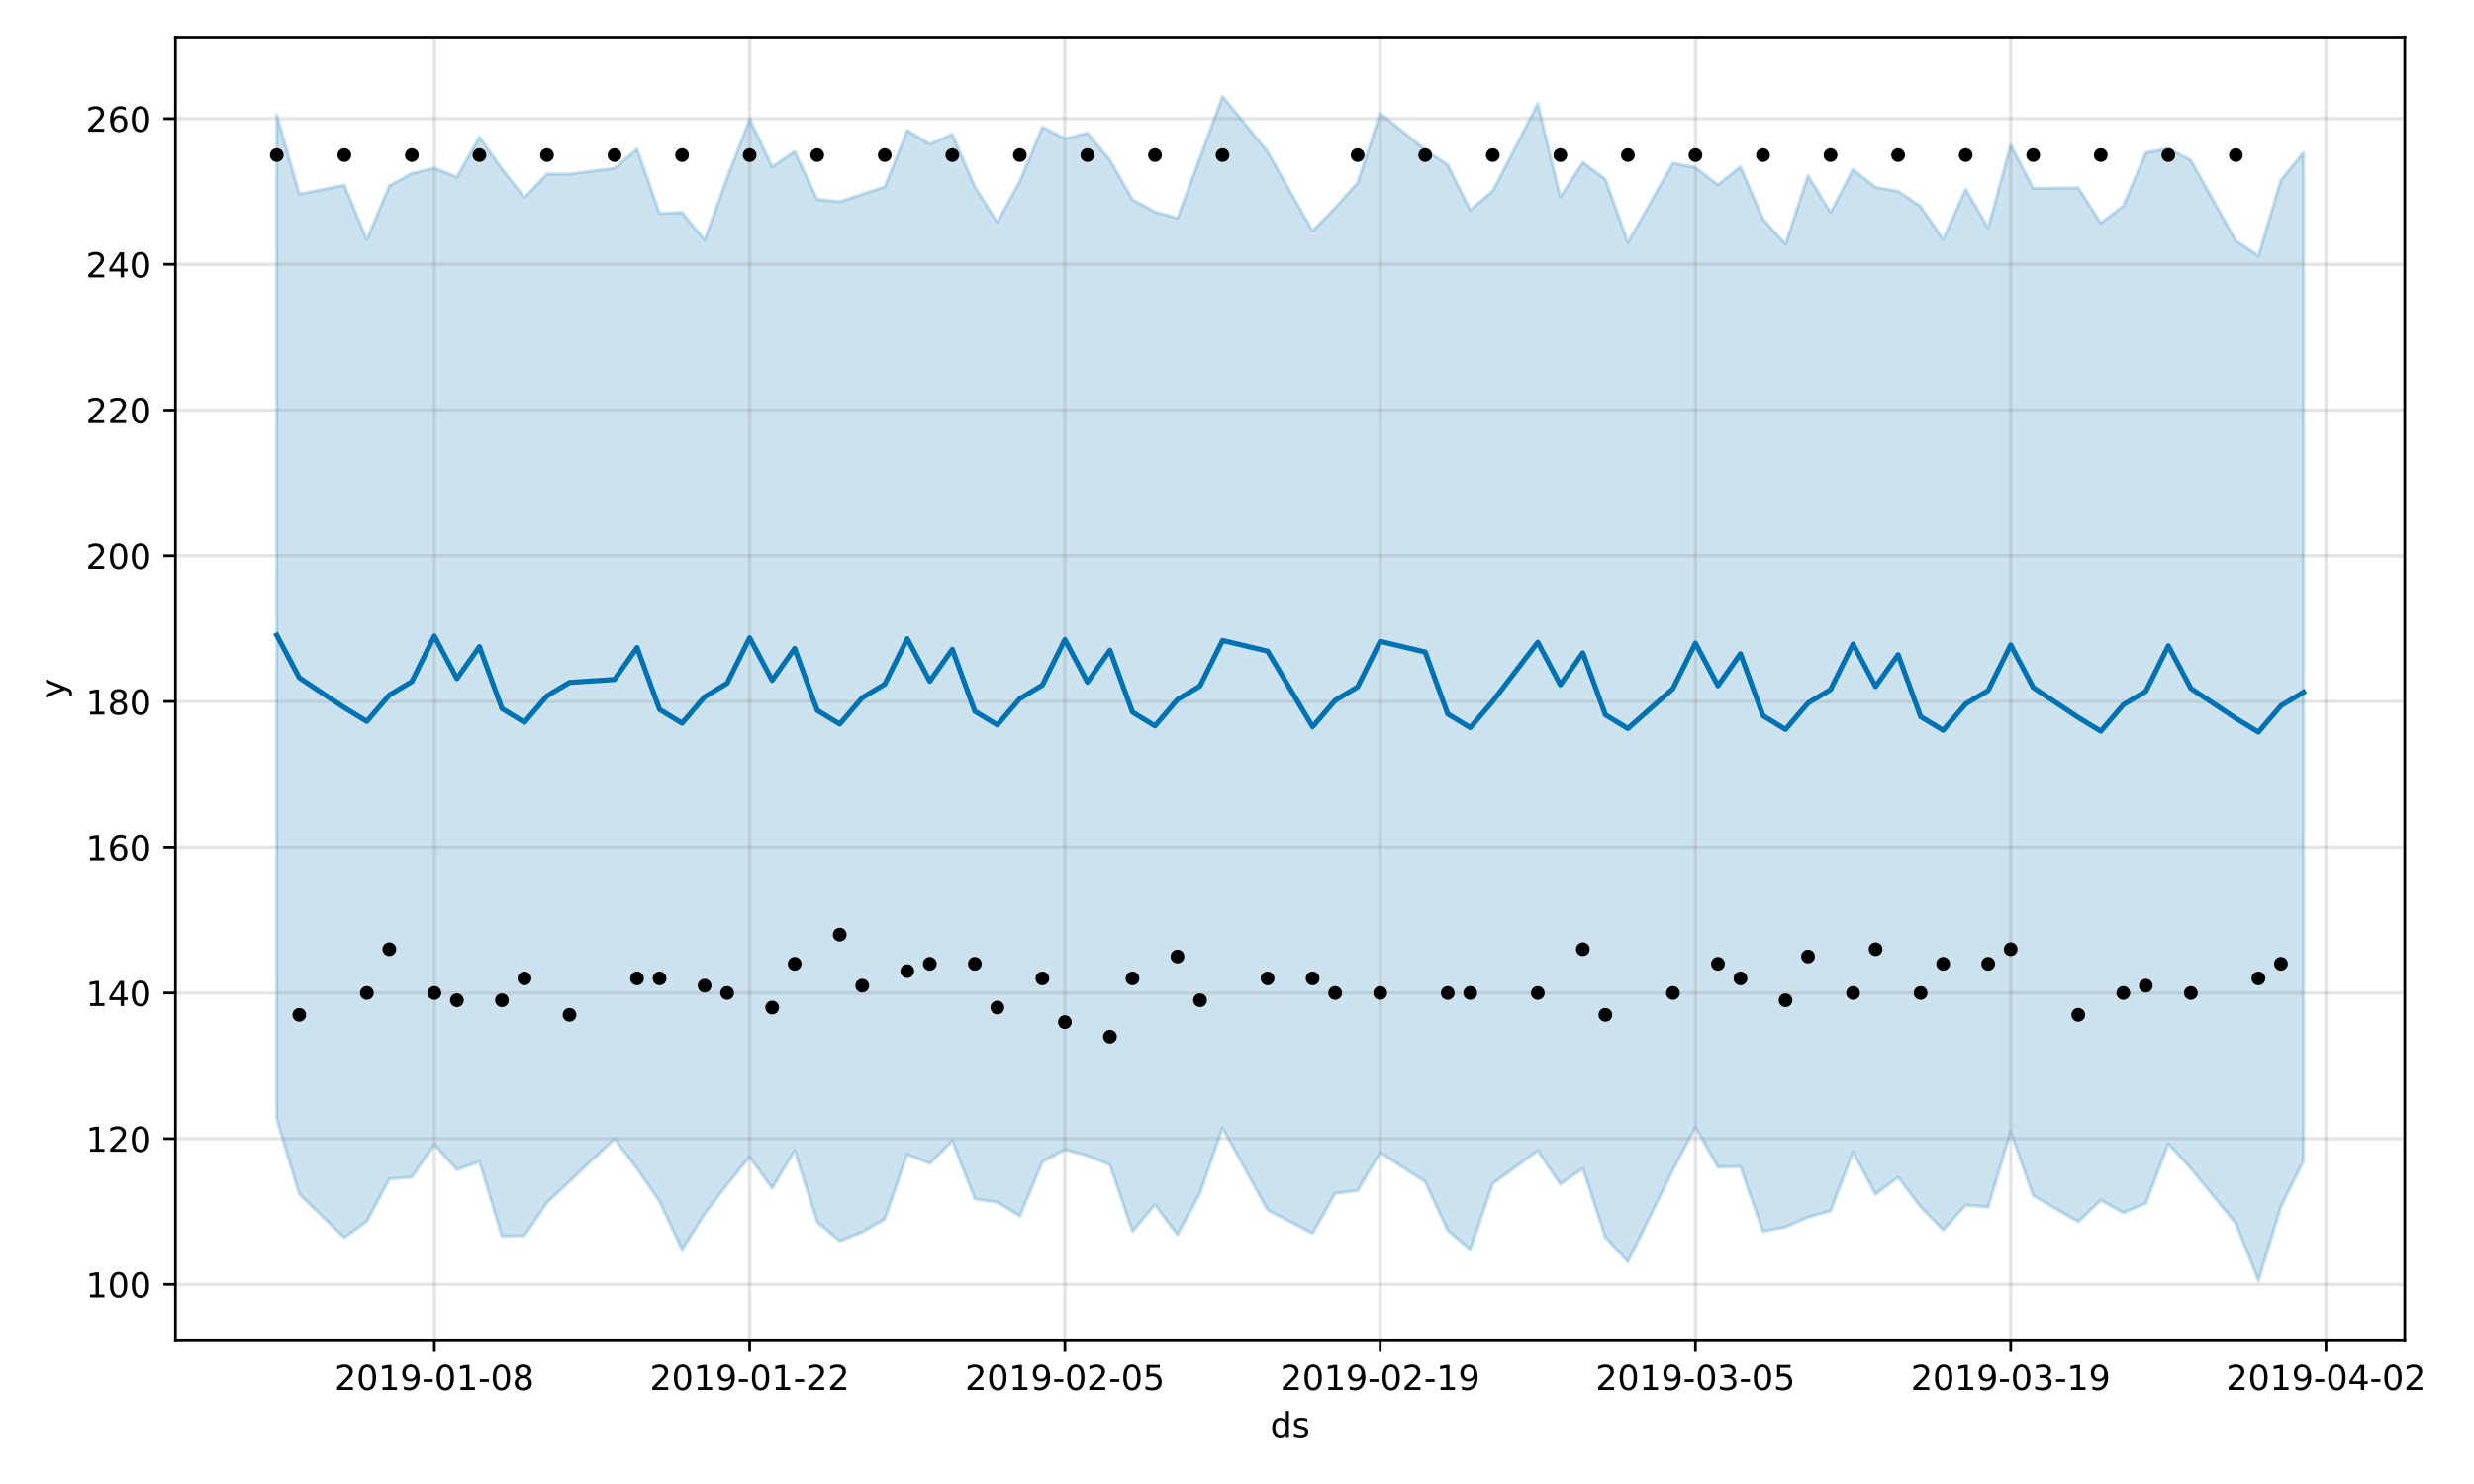 <?xml version="1.0" encoding="utf-8" standalone="no"?>
<!DOCTYPE svg PUBLIC "-//W3C//DTD SVG 1.1//EN"
  "http://www.w3.org/Graphics/SVG/1.1/DTD/svg11.dtd">
<!-- Created with matplotlib (https://matplotlib.org/) -->
<svg height="432pt" version="1.1" viewBox="0 0 720 432" width="720pt" xmlns="http://www.w3.org/2000/svg" xmlns:xlink="http://www.w3.org/1999/xlink">
 <defs>
  <style type="text/css">
*{stroke-linecap:butt;stroke-linejoin:round;}
  </style>
 </defs>
 <g id="figure_1">
  <g id="patch_1">
   <path d="M 0 432 
L 720 432 
L 720 0 
L 0 0 
z
" style="fill:#ffffff;"/>
  </g>
  <g id="axes_1">
   <g id="patch_2">
    <path d="M 51.05 390.04 
L 699.857 390.04 
L 699.857 10.8 
L 51.05 10.8 
z
" style="fill:#ffffff;"/>
   </g>
   <g id="PolyCollection_1">
    <defs>
     <path d="M 80.541 -398.557 
L 80.541 -106.181 
L 87.095 -84.366 
L 100.202 -71.715 
L 106.756 -76.442 
L 113.309 -88.794 
L 119.863 -89.326 
L 126.417 -98.789 
L 132.97 -91.469 
L 139.524 -93.857 
L 146.077 -72.129 
L 152.631 -72.265 
L 159.185 -81.898 
L 165.738 -88.067 
L 178.845 -100.432 
L 185.399 -91.754 
L 191.953 -82.245 
L 198.506 -68.182 
L 205.06 -78.599 
L 211.613 -87.167 
L 218.167 -95.17 
L 224.721 -86.095 
L 231.274 -97.052 
L 237.828 -76.297 
L 244.381 -70.73 
L 250.935 -73.304 
L 257.489 -77.109 
L 264.042 -95.961 
L 270.596 -93.257 
L 277.15 -99.816 
L 283.703 -82.979 
L 290.257 -82.012 
L 296.81 -78.022 
L 303.364 -93.751 
L 309.918 -97.344 
L 316.471 -95.531 
L 323.025 -92.891 
L 329.578 -73.495 
L 336.132 -81.279 
L 342.686 -72.545 
L 349.239 -84.654 
L 355.793 -103.625 
L 368.9 -79.747 
L 382.007 -72.95 
L 388.561 -84.59 
L 395.114 -85.422 
L 401.668 -96.429 
L 414.775 -87.95 
L 421.329 -73.779 
L 427.883 -68.222 
L 434.436 -87.433 
L 447.543 -97.014 
L 454.097 -87.255 
L 460.651 -91.874 
L 467.204 -71.838 
L 473.758 -64.665 
L 486.865 -91.4 
L 493.419 -103.784 
L 499.972 -92.252 
L 506.526 -92.324 
L 513.079 -73.477 
L 519.633 -74.777 
L 526.187 -77.67 
L 532.74 -79.492 
L 539.294 -96.586 
L 545.847 -84.301 
L 552.401 -89.297 
L 558.955 -80.686 
L 565.508 -73.912 
L 572.062 -81.176 
L 578.616 -80.607 
L 585.169 -102.475 
L 591.723 -83.948 
L 604.83 -76.326 
L 611.384 -82.609 
L 617.937 -78.974 
L 624.491 -81.695 
L 631.044 -99.026 
L 637.598 -91.825 
L 650.705 -75.821 
L 657.259 -59.198 
L 663.812 -80.759 
L 670.366 -93.943 
L 670.366 -387.557 
L 670.366 -387.557 
L 663.812 -379.608 
L 657.259 -357.543 
L 650.705 -361.953 
L 637.598 -385.34 
L 631.044 -388.811 
L 624.491 -387.558 
L 617.937 -372.016 
L 611.384 -367.099 
L 604.83 -377.332 
L 591.723 -377.189 
L 585.169 -389.845 
L 578.616 -365.677 
L 572.062 -376.898 
L 565.508 -362.341 
L 558.955 -371.899 
L 552.401 -376.353 
L 545.847 -377.464 
L 539.294 -382.662 
L 532.74 -370.123 
L 526.187 -380.88 
L 519.633 -360.935 
L 513.079 -368.277 
L 506.526 -383.458 
L 499.972 -378.21 
L 493.419 -383.199 
L 486.865 -384.528 
L 473.758 -361.45 
L 467.204 -379.818 
L 460.651 -384.716 
L 454.097 -374.683 
L 447.543 -401.822 
L 434.436 -376.428 
L 427.883 -370.872 
L 421.329 -384.014 
L 414.775 -388.439 
L 401.668 -399.027 
L 395.114 -378.801 
L 388.561 -371.547 
L 382.007 -364.759 
L 368.9 -387.894 
L 355.793 -403.962 
L 349.239 -386.184 
L 342.686 -368.515 
L 336.132 -370.356 
L 329.578 -373.891 
L 323.025 -385.418 
L 316.471 -393.319 
L 309.918 -391.65 
L 303.364 -395.039 
L 296.81 -379.296 
L 290.257 -367.328 
L 283.703 -377.67 
L 277.15 -392.899 
L 270.596 -390.081 
L 264.042 -394.054 
L 257.489 -377.615 
L 250.935 -375.456 
L 244.381 -373.303 
L 237.828 -373.965 
L 231.274 -387.944 
L 224.721 -383.466 
L 218.167 -397.355 
L 211.613 -380.303 
L 205.06 -362.134 
L 198.506 -370.176 
L 191.953 -369.836 
L 185.399 -388.672 
L 178.845 -383.042 
L 165.738 -381.347 
L 159.185 -381.371 
L 152.631 -374.513 
L 146.077 -382.891 
L 139.524 -392.169 
L 132.97 -380.467 
L 126.417 -383.084 
L 119.863 -381.529 
L 113.309 -377.919 
L 106.756 -362.242 
L 100.202 -378.084 
L 87.095 -375.534 
L 80.541 -398.557 
z
" id="mb56e522b8a" style="stroke:#0072b2;stroke-opacity:0.2;"/>
    </defs>
    <g clip-path="url(#p85874ec4dd)">
     <use style="fill:#0072b2;fill-opacity:0.2;stroke:#0072b2;stroke-opacity:0.2;" x="0" xlink:href="#mb56e522b8a" y="432"/>
    </g>
   </g>
   <g id="matplotlib.axis_1">
    <g id="xtick_1">
     <g id="line2d_1">
      <path clip-path="url(#p85874ec4dd)" d="M 126.417 390.04 
L 126.417 10.8 
" style="fill:none;stroke:#808080;stroke-linecap:square;stroke-opacity:0.2;"/>
     </g>
     <g id="line2d_2">
      <defs>
       <path d="M 0 0 
L 0 3.5 
" id="mf2cb5cb041" style="stroke:#000000;stroke-width:0.8;"/>
      </defs>
      <g>
       <use style="stroke:#000000;stroke-width:0.8;" x="126.417" xlink:href="#mf2cb5cb041" y="390.04"/>
      </g>
     </g>
     <g id="text_1">
      <!-- 2019-01-08 -->
      <defs>
       <path d="M 19.188 8.297 
L 53.609 8.297 
L 53.609 0 
L 7.328 0 
L 7.328 8.297 
Q 12.938 14.109 22.625 23.891 
Q 32.328 33.688 34.812 36.531 
Q 39.547 41.844 41.422 45.531 
Q 43.312 49.219 43.312 52.781 
Q 43.312 58.594 39.234 62.25 
Q 35.156 65.922 28.609 65.922 
Q 23.969 65.922 18.812 64.312 
Q 13.672 62.703 7.812 59.422 
L 7.812 69.391 
Q 13.766 71.781 18.938 73 
Q 24.125 74.219 28.422 74.219 
Q 39.75 74.219 46.484 68.547 
Q 53.219 62.891 53.219 53.422 
Q 53.219 48.922 51.531 44.891 
Q 49.859 40.875 45.406 35.406 
Q 44.188 33.984 37.641 27.219 
Q 31.109 20.453 19.188 8.297 
z
" id="DejaVuSans-50"/>
       <path d="M 31.781 66.406 
Q 24.172 66.406 20.328 58.906 
Q 16.5 51.422 16.5 36.375 
Q 16.5 21.391 20.328 13.891 
Q 24.172 6.391 31.781 6.391 
Q 39.453 6.391 43.281 13.891 
Q 47.125 21.391 47.125 36.375 
Q 47.125 51.422 43.281 58.906 
Q 39.453 66.406 31.781 66.406 
z
M 31.781 74.219 
Q 44.047 74.219 50.516 64.516 
Q 56.984 54.828 56.984 36.375 
Q 56.984 17.969 50.516 8.266 
Q 44.047 -1.422 31.781 -1.422 
Q 19.531 -1.422 13.062 8.266 
Q 6.594 17.969 6.594 36.375 
Q 6.594 54.828 13.062 64.516 
Q 19.531 74.219 31.781 74.219 
z
" id="DejaVuSans-48"/>
       <path d="M 12.406 8.297 
L 28.516 8.297 
L 28.516 63.922 
L 10.984 60.406 
L 10.984 69.391 
L 28.422 72.906 
L 38.281 72.906 
L 38.281 8.297 
L 54.391 8.297 
L 54.391 0 
L 12.406 0 
z
" id="DejaVuSans-49"/>
       <path d="M 10.984 1.516 
L 10.984 10.5 
Q 14.703 8.734 18.5 7.812 
Q 22.312 6.891 25.984 6.891 
Q 35.75 6.891 40.891 13.453 
Q 46.047 20.016 46.781 33.406 
Q 43.953 29.203 39.594 26.953 
Q 35.25 24.703 29.984 24.703 
Q 19.047 24.703 12.672 31.312 
Q 6.297 37.938 6.297 49.422 
Q 6.297 60.641 12.938 67.422 
Q 19.578 74.219 30.609 74.219 
Q 43.266 74.219 49.922 64.516 
Q 56.594 54.828 56.594 36.375 
Q 56.594 19.141 48.406 8.859 
Q 40.234 -1.422 26.422 -1.422 
Q 22.703 -1.422 18.891 -0.688 
Q 15.094 0.047 10.984 1.516 
z
M 30.609 32.422 
Q 37.25 32.422 41.125 36.953 
Q 45.016 41.5 45.016 49.422 
Q 45.016 57.281 41.125 61.844 
Q 37.25 66.406 30.609 66.406 
Q 23.969 66.406 20.094 61.844 
Q 16.219 57.281 16.219 49.422 
Q 16.219 41.5 20.094 36.953 
Q 23.969 32.422 30.609 32.422 
z
" id="DejaVuSans-57"/>
       <path d="M 4.891 31.391 
L 31.203 31.391 
L 31.203 23.391 
L 4.891 23.391 
z
" id="DejaVuSans-45"/>
       <path d="M 31.781 34.625 
Q 24.75 34.625 20.719 30.859 
Q 16.703 27.094 16.703 20.516 
Q 16.703 13.922 20.719 10.156 
Q 24.75 6.391 31.781 6.391 
Q 38.812 6.391 42.859 10.172 
Q 46.922 13.969 46.922 20.516 
Q 46.922 27.094 42.891 30.859 
Q 38.875 34.625 31.781 34.625 
z
M 21.922 38.812 
Q 15.578 40.375 12.031 44.719 
Q 8.5 49.078 8.5 55.328 
Q 8.5 64.062 14.719 69.141 
Q 20.953 74.219 31.781 74.219 
Q 42.672 74.219 48.875 69.141 
Q 55.078 64.062 55.078 55.328 
Q 55.078 49.078 51.531 44.719 
Q 48 40.375 41.703 38.812 
Q 48.828 37.156 52.797 32.312 
Q 56.781 27.484 56.781 20.516 
Q 56.781 9.906 50.312 4.234 
Q 43.844 -1.422 31.781 -1.422 
Q 19.734 -1.422 13.25 4.234 
Q 6.781 9.906 6.781 20.516 
Q 6.781 27.484 10.781 32.312 
Q 14.797 37.156 21.922 38.812 
z
M 18.312 54.391 
Q 18.312 48.734 21.844 45.562 
Q 25.391 42.391 31.781 42.391 
Q 38.141 42.391 41.719 45.562 
Q 45.312 48.734 45.312 54.391 
Q 45.312 60.062 41.719 63.234 
Q 38.141 66.406 31.781 66.406 
Q 25.391 66.406 21.844 63.234 
Q 18.312 60.062 18.312 54.391 
z
" id="DejaVuSans-56"/>
      </defs>
      <g transform="translate(97.359 404.638)scale(0.1 -0.1)">
       <use xlink:href="#DejaVuSans-50"/>
       <use x="63.623" xlink:href="#DejaVuSans-48"/>
       <use x="127.246" xlink:href="#DejaVuSans-49"/>
       <use x="190.869" xlink:href="#DejaVuSans-57"/>
       <use x="254.492" xlink:href="#DejaVuSans-45"/>
       <use x="290.576" xlink:href="#DejaVuSans-48"/>
       <use x="354.199" xlink:href="#DejaVuSans-49"/>
       <use x="417.822" xlink:href="#DejaVuSans-45"/>
       <use x="453.906" xlink:href="#DejaVuSans-48"/>
       <use x="517.529" xlink:href="#DejaVuSans-56"/>
      </g>
     </g>
    </g>
    <g id="xtick_2">
     <g id="line2d_3">
      <path clip-path="url(#p85874ec4dd)" d="M 218.167 390.04 
L 218.167 10.8 
" style="fill:none;stroke:#808080;stroke-linecap:square;stroke-opacity:0.2;"/>
     </g>
     <g id="line2d_4">
      <g>
       <use style="stroke:#000000;stroke-width:0.8;" x="218.167" xlink:href="#mf2cb5cb041" y="390.04"/>
      </g>
     </g>
     <g id="text_2">
      <!-- 2019-01-22 -->
      <g transform="translate(189.109 404.638)scale(0.1 -0.1)">
       <use xlink:href="#DejaVuSans-50"/>
       <use x="63.623" xlink:href="#DejaVuSans-48"/>
       <use x="127.246" xlink:href="#DejaVuSans-49"/>
       <use x="190.869" xlink:href="#DejaVuSans-57"/>
       <use x="254.492" xlink:href="#DejaVuSans-45"/>
       <use x="290.576" xlink:href="#DejaVuSans-48"/>
       <use x="354.199" xlink:href="#DejaVuSans-49"/>
       <use x="417.822" xlink:href="#DejaVuSans-45"/>
       <use x="453.906" xlink:href="#DejaVuSans-50"/>
       <use x="517.529" xlink:href="#DejaVuSans-50"/>
      </g>
     </g>
    </g>
    <g id="xtick_3">
     <g id="line2d_5">
      <path clip-path="url(#p85874ec4dd)" d="M 309.918 390.04 
L 309.918 10.8 
" style="fill:none;stroke:#808080;stroke-linecap:square;stroke-opacity:0.2;"/>
     </g>
     <g id="line2d_6">
      <g>
       <use style="stroke:#000000;stroke-width:0.8;" x="309.918" xlink:href="#mf2cb5cb041" y="390.04"/>
      </g>
     </g>
     <g id="text_3">
      <!-- 2019-02-05 -->
      <defs>
       <path d="M 10.797 72.906 
L 49.516 72.906 
L 49.516 64.594 
L 19.828 64.594 
L 19.828 46.734 
Q 21.969 47.469 24.109 47.828 
Q 26.266 48.188 28.422 48.188 
Q 40.625 48.188 47.75 41.5 
Q 54.891 34.812 54.891 23.391 
Q 54.891 11.625 47.562 5.094 
Q 40.234 -1.422 26.906 -1.422 
Q 22.312 -1.422 17.547 -0.641 
Q 12.797 0.141 7.719 1.703 
L 7.719 11.625 
Q 12.109 9.234 16.797 8.062 
Q 21.484 6.891 26.703 6.891 
Q 35.156 6.891 40.078 11.328 
Q 45.016 15.766 45.016 23.391 
Q 45.016 31 40.078 35.438 
Q 35.156 39.891 26.703 39.891 
Q 22.75 39.891 18.812 39.016 
Q 14.891 38.141 10.797 36.281 
z
" id="DejaVuSans-53"/>
      </defs>
      <g transform="translate(280.86 404.638)scale(0.1 -0.1)">
       <use xlink:href="#DejaVuSans-50"/>
       <use x="63.623" xlink:href="#DejaVuSans-48"/>
       <use x="127.246" xlink:href="#DejaVuSans-49"/>
       <use x="190.869" xlink:href="#DejaVuSans-57"/>
       <use x="254.492" xlink:href="#DejaVuSans-45"/>
       <use x="290.576" xlink:href="#DejaVuSans-48"/>
       <use x="354.199" xlink:href="#DejaVuSans-50"/>
       <use x="417.822" xlink:href="#DejaVuSans-45"/>
       <use x="453.906" xlink:href="#DejaVuSans-48"/>
       <use x="517.529" xlink:href="#DejaVuSans-53"/>
      </g>
     </g>
    </g>
    <g id="xtick_4">
     <g id="line2d_7">
      <path clip-path="url(#p85874ec4dd)" d="M 401.668 390.04 
L 401.668 10.8 
" style="fill:none;stroke:#808080;stroke-linecap:square;stroke-opacity:0.2;"/>
     </g>
     <g id="line2d_8">
      <g>
       <use style="stroke:#000000;stroke-width:0.8;" x="401.668" xlink:href="#mf2cb5cb041" y="390.04"/>
      </g>
     </g>
     <g id="text_4">
      <!-- 2019-02-19 -->
      <g transform="translate(372.61 404.638)scale(0.1 -0.1)">
       <use xlink:href="#DejaVuSans-50"/>
       <use x="63.623" xlink:href="#DejaVuSans-48"/>
       <use x="127.246" xlink:href="#DejaVuSans-49"/>
       <use x="190.869" xlink:href="#DejaVuSans-57"/>
       <use x="254.492" xlink:href="#DejaVuSans-45"/>
       <use x="290.576" xlink:href="#DejaVuSans-48"/>
       <use x="354.199" xlink:href="#DejaVuSans-50"/>
       <use x="417.822" xlink:href="#DejaVuSans-45"/>
       <use x="453.906" xlink:href="#DejaVuSans-49"/>
       <use x="517.529" xlink:href="#DejaVuSans-57"/>
      </g>
     </g>
    </g>
    <g id="xtick_5">
     <g id="line2d_9">
      <path clip-path="url(#p85874ec4dd)" d="M 493.419 390.04 
L 493.419 10.8 
" style="fill:none;stroke:#808080;stroke-linecap:square;stroke-opacity:0.2;"/>
     </g>
     <g id="line2d_10">
      <g>
       <use style="stroke:#000000;stroke-width:0.8;" x="493.419" xlink:href="#mf2cb5cb041" y="390.04"/>
      </g>
     </g>
     <g id="text_5">
      <!-- 2019-03-05 -->
      <defs>
       <path d="M 40.578 39.312 
Q 47.656 37.797 51.625 33 
Q 55.609 28.219 55.609 21.188 
Q 55.609 10.406 48.188 4.484 
Q 40.766 -1.422 27.094 -1.422 
Q 22.516 -1.422 17.656 -0.516 
Q 12.797 0.391 7.625 2.203 
L 7.625 11.719 
Q 11.719 9.328 16.594 8.109 
Q 21.484 6.891 26.812 6.891 
Q 36.078 6.891 40.938 10.547 
Q 45.797 14.203 45.797 21.188 
Q 45.797 27.641 41.281 31.266 
Q 36.766 34.906 28.719 34.906 
L 20.219 34.906 
L 20.219 43.016 
L 29.109 43.016 
Q 36.375 43.016 40.234 45.922 
Q 44.094 48.828 44.094 54.297 
Q 44.094 59.906 40.109 62.906 
Q 36.141 65.922 28.719 65.922 
Q 24.656 65.922 20.016 65.031 
Q 15.375 64.156 9.812 62.312 
L 9.812 71.094 
Q 15.438 72.656 20.344 73.438 
Q 25.25 74.219 29.594 74.219 
Q 40.828 74.219 47.359 69.109 
Q 53.906 64.016 53.906 55.328 
Q 53.906 49.266 50.438 45.094 
Q 46.969 40.922 40.578 39.312 
z
" id="DejaVuSans-51"/>
      </defs>
      <g transform="translate(464.361 404.638)scale(0.1 -0.1)">
       <use xlink:href="#DejaVuSans-50"/>
       <use x="63.623" xlink:href="#DejaVuSans-48"/>
       <use x="127.246" xlink:href="#DejaVuSans-49"/>
       <use x="190.869" xlink:href="#DejaVuSans-57"/>
       <use x="254.492" xlink:href="#DejaVuSans-45"/>
       <use x="290.576" xlink:href="#DejaVuSans-48"/>
       <use x="354.199" xlink:href="#DejaVuSans-51"/>
       <use x="417.822" xlink:href="#DejaVuSans-45"/>
       <use x="453.906" xlink:href="#DejaVuSans-48"/>
       <use x="517.529" xlink:href="#DejaVuSans-53"/>
      </g>
     </g>
    </g>
    <g id="xtick_6">
     <g id="line2d_11">
      <path clip-path="url(#p85874ec4dd)" d="M 585.169 390.04 
L 585.169 10.8 
" style="fill:none;stroke:#808080;stroke-linecap:square;stroke-opacity:0.2;"/>
     </g>
     <g id="line2d_12">
      <g>
       <use style="stroke:#000000;stroke-width:0.8;" x="585.169" xlink:href="#mf2cb5cb041" y="390.04"/>
      </g>
     </g>
     <g id="text_6">
      <!-- 2019-03-19 -->
      <g transform="translate(556.111 404.638)scale(0.1 -0.1)">
       <use xlink:href="#DejaVuSans-50"/>
       <use x="63.623" xlink:href="#DejaVuSans-48"/>
       <use x="127.246" xlink:href="#DejaVuSans-49"/>
       <use x="190.869" xlink:href="#DejaVuSans-57"/>
       <use x="254.492" xlink:href="#DejaVuSans-45"/>
       <use x="290.576" xlink:href="#DejaVuSans-48"/>
       <use x="354.199" xlink:href="#DejaVuSans-51"/>
       <use x="417.822" xlink:href="#DejaVuSans-45"/>
       <use x="453.906" xlink:href="#DejaVuSans-49"/>
       <use x="517.529" xlink:href="#DejaVuSans-57"/>
      </g>
     </g>
    </g>
    <g id="xtick_7">
     <g id="line2d_13">
      <path clip-path="url(#p85874ec4dd)" d="M 676.92 390.04 
L 676.92 10.8 
" style="fill:none;stroke:#808080;stroke-linecap:square;stroke-opacity:0.2;"/>
     </g>
     <g id="line2d_14">
      <g>
       <use style="stroke:#000000;stroke-width:0.8;" x="676.92" xlink:href="#mf2cb5cb041" y="390.04"/>
      </g>
     </g>
     <g id="text_7">
      <!-- 2019-04-02 -->
      <defs>
       <path d="M 37.797 64.312 
L 12.891 25.391 
L 37.797 25.391 
z
M 35.203 72.906 
L 47.609 72.906 
L 47.609 25.391 
L 58.016 25.391 
L 58.016 17.188 
L 47.609 17.188 
L 47.609 0 
L 37.797 0 
L 37.797 17.188 
L 4.891 17.188 
L 4.891 26.703 
z
" id="DejaVuSans-52"/>
      </defs>
      <g transform="translate(647.862 404.638)scale(0.1 -0.1)">
       <use xlink:href="#DejaVuSans-50"/>
       <use x="63.623" xlink:href="#DejaVuSans-48"/>
       <use x="127.246" xlink:href="#DejaVuSans-49"/>
       <use x="190.869" xlink:href="#DejaVuSans-57"/>
       <use x="254.492" xlink:href="#DejaVuSans-45"/>
       <use x="290.576" xlink:href="#DejaVuSans-48"/>
       <use x="354.199" xlink:href="#DejaVuSans-52"/>
       <use x="417.822" xlink:href="#DejaVuSans-45"/>
       <use x="453.906" xlink:href="#DejaVuSans-48"/>
       <use x="517.529" xlink:href="#DejaVuSans-50"/>
      </g>
     </g>
    </g>
    <g id="text_8">
     <!-- ds -->
     <defs>
      <path d="M 45.406 46.391 
L 45.406 75.984 
L 54.391 75.984 
L 54.391 0 
L 45.406 0 
L 45.406 8.203 
Q 42.578 3.328 38.25 0.953 
Q 33.938 -1.422 27.875 -1.422 
Q 17.969 -1.422 11.734 6.484 
Q 5.516 14.406 5.516 27.297 
Q 5.516 40.188 11.734 48.094 
Q 17.969 56 27.875 56 
Q 33.938 56 38.25 53.625 
Q 42.578 51.266 45.406 46.391 
z
M 14.797 27.297 
Q 14.797 17.391 18.875 11.75 
Q 22.953 6.109 30.078 6.109 
Q 37.203 6.109 41.297 11.75 
Q 45.406 17.391 45.406 27.297 
Q 45.406 37.203 41.297 42.844 
Q 37.203 48.484 30.078 48.484 
Q 22.953 48.484 18.875 42.844 
Q 14.797 37.203 14.797 27.297 
z
" id="DejaVuSans-100"/>
      <path d="M 44.281 53.078 
L 44.281 44.578 
Q 40.484 46.531 36.375 47.5 
Q 32.281 48.484 27.875 48.484 
Q 21.188 48.484 17.844 46.438 
Q 14.5 44.391 14.5 40.281 
Q 14.5 37.156 16.891 35.375 
Q 19.281 33.594 26.516 31.984 
L 29.594 31.297 
Q 39.156 29.25 43.188 25.516 
Q 47.219 21.781 47.219 15.094 
Q 47.219 7.469 41.188 3.016 
Q 35.156 -1.422 24.609 -1.422 
Q 20.219 -1.422 15.453 -0.562 
Q 10.688 0.297 5.422 2 
L 5.422 11.281 
Q 10.406 8.688 15.234 7.391 
Q 20.062 6.109 24.812 6.109 
Q 31.156 6.109 34.562 8.281 
Q 37.984 10.453 37.984 14.406 
Q 37.984 18.062 35.516 20.016 
Q 33.062 21.969 24.703 23.781 
L 21.578 24.516 
Q 13.234 26.266 9.516 29.906 
Q 5.812 33.547 5.812 39.891 
Q 5.812 47.609 11.281 51.797 
Q 16.75 56 26.812 56 
Q 31.781 56 36.172 55.266 
Q 40.578 54.547 44.281 53.078 
z
" id="DejaVuSans-115"/>
     </defs>
     <g transform="translate(369.675 418.317)scale(0.1 -0.1)">
      <use xlink:href="#DejaVuSans-100"/>
      <use x="63.477" xlink:href="#DejaVuSans-115"/>
     </g>
    </g>
   </g>
   <g id="matplotlib.axis_2">
    <g id="ytick_1">
     <g id="line2d_15">
      <path clip-path="url(#p85874ec4dd)" d="M 51.05 373.898 
L 699.857 373.898 
" style="fill:none;stroke:#808080;stroke-linecap:square;stroke-opacity:0.2;"/>
     </g>
     <g id="line2d_16">
      <defs>
       <path d="M 0 0 
L -3.5 0 
" id="m31d89cf230" style="stroke:#000000;stroke-width:0.8;"/>
      </defs>
      <g>
       <use style="stroke:#000000;stroke-width:0.8;" x="51.05" xlink:href="#m31d89cf230" y="373.898"/>
      </g>
     </g>
     <g id="text_9">
      <!-- 100 -->
      <g transform="translate(24.962 377.697)scale(0.1 -0.1)">
       <use xlink:href="#DejaVuSans-49"/>
       <use x="63.623" xlink:href="#DejaVuSans-48"/>
       <use x="127.246" xlink:href="#DejaVuSans-48"/>
      </g>
     </g>
    </g>
    <g id="ytick_2">
     <g id="line2d_17">
      <path clip-path="url(#p85874ec4dd)" d="M 51.05 331.478 
L 699.857 331.478 
" style="fill:none;stroke:#808080;stroke-linecap:square;stroke-opacity:0.2;"/>
     </g>
     <g id="line2d_18">
      <g>
       <use style="stroke:#000000;stroke-width:0.8;" x="51.05" xlink:href="#m31d89cf230" y="331.478"/>
      </g>
     </g>
     <g id="text_10">
      <!-- 120 -->
      <g transform="translate(24.962 335.277)scale(0.1 -0.1)">
       <use xlink:href="#DejaVuSans-49"/>
       <use x="63.623" xlink:href="#DejaVuSans-50"/>
       <use x="127.246" xlink:href="#DejaVuSans-48"/>
      </g>
     </g>
    </g>
    <g id="ytick_3">
     <g id="line2d_19">
      <path clip-path="url(#p85874ec4dd)" d="M 51.05 289.058 
L 699.857 289.058 
" style="fill:none;stroke:#808080;stroke-linecap:square;stroke-opacity:0.2;"/>
     </g>
     <g id="line2d_20">
      <g>
       <use style="stroke:#000000;stroke-width:0.8;" x="51.05" xlink:href="#m31d89cf230" y="289.058"/>
      </g>
     </g>
     <g id="text_11">
      <!-- 140 -->
      <g transform="translate(24.962 292.857)scale(0.1 -0.1)">
       <use xlink:href="#DejaVuSans-49"/>
       <use x="63.623" xlink:href="#DejaVuSans-52"/>
       <use x="127.246" xlink:href="#DejaVuSans-48"/>
      </g>
     </g>
    </g>
    <g id="ytick_4">
     <g id="line2d_21">
      <path clip-path="url(#p85874ec4dd)" d="M 51.05 246.638 
L 699.857 246.638 
" style="fill:none;stroke:#808080;stroke-linecap:square;stroke-opacity:0.2;"/>
     </g>
     <g id="line2d_22">
      <g>
       <use style="stroke:#000000;stroke-width:0.8;" x="51.05" xlink:href="#m31d89cf230" y="246.638"/>
      </g>
     </g>
     <g id="text_12">
      <!-- 160 -->
      <defs>
       <path d="M 33.016 40.375 
Q 26.375 40.375 22.484 35.828 
Q 18.609 31.297 18.609 23.391 
Q 18.609 15.531 22.484 10.953 
Q 26.375 6.391 33.016 6.391 
Q 39.656 6.391 43.531 10.953 
Q 47.406 15.531 47.406 23.391 
Q 47.406 31.297 43.531 35.828 
Q 39.656 40.375 33.016 40.375 
z
M 52.594 71.297 
L 52.594 62.312 
Q 48.875 64.062 45.094 64.984 
Q 41.312 65.922 37.594 65.922 
Q 27.828 65.922 22.672 59.328 
Q 17.531 52.734 16.797 39.406 
Q 19.672 43.656 24.016 45.922 
Q 28.375 48.188 33.594 48.188 
Q 44.578 48.188 50.953 41.516 
Q 57.328 34.859 57.328 23.391 
Q 57.328 12.156 50.688 5.359 
Q 44.047 -1.422 33.016 -1.422 
Q 20.359 -1.422 13.672 8.266 
Q 6.984 17.969 6.984 36.375 
Q 6.984 53.656 15.188 63.938 
Q 23.391 74.219 37.203 74.219 
Q 40.922 74.219 44.703 73.484 
Q 48.484 72.75 52.594 71.297 
z
" id="DejaVuSans-54"/>
      </defs>
      <g transform="translate(24.962 250.437)scale(0.1 -0.1)">
       <use xlink:href="#DejaVuSans-49"/>
       <use x="63.623" xlink:href="#DejaVuSans-54"/>
       <use x="127.246" xlink:href="#DejaVuSans-48"/>
      </g>
     </g>
    </g>
    <g id="ytick_5">
     <g id="line2d_23">
      <path clip-path="url(#p85874ec4dd)" d="M 51.05 204.217 
L 699.857 204.217 
" style="fill:none;stroke:#808080;stroke-linecap:square;stroke-opacity:0.2;"/>
     </g>
     <g id="line2d_24">
      <g>
       <use style="stroke:#000000;stroke-width:0.8;" x="51.05" xlink:href="#m31d89cf230" y="204.217"/>
      </g>
     </g>
     <g id="text_13">
      <!-- 180 -->
      <g transform="translate(24.962 208.017)scale(0.1 -0.1)">
       <use xlink:href="#DejaVuSans-49"/>
       <use x="63.623" xlink:href="#DejaVuSans-56"/>
       <use x="127.246" xlink:href="#DejaVuSans-48"/>
      </g>
     </g>
    </g>
    <g id="ytick_6">
     <g id="line2d_25">
      <path clip-path="url(#p85874ec4dd)" d="M 51.05 161.797 
L 699.857 161.797 
" style="fill:none;stroke:#808080;stroke-linecap:square;stroke-opacity:0.2;"/>
     </g>
     <g id="line2d_26">
      <g>
       <use style="stroke:#000000;stroke-width:0.8;" x="51.05" xlink:href="#m31d89cf230" y="161.797"/>
      </g>
     </g>
     <g id="text_14">
      <!-- 200 -->
      <g transform="translate(24.962 165.597)scale(0.1 -0.1)">
       <use xlink:href="#DejaVuSans-50"/>
       <use x="63.623" xlink:href="#DejaVuSans-48"/>
       <use x="127.246" xlink:href="#DejaVuSans-48"/>
      </g>
     </g>
    </g>
    <g id="ytick_7">
     <g id="line2d_27">
      <path clip-path="url(#p85874ec4dd)" d="M 51.05 119.377 
L 699.857 119.377 
" style="fill:none;stroke:#808080;stroke-linecap:square;stroke-opacity:0.2;"/>
     </g>
     <g id="line2d_28">
      <g>
       <use style="stroke:#000000;stroke-width:0.8;" x="51.05" xlink:href="#m31d89cf230" y="119.377"/>
      </g>
     </g>
     <g id="text_15">
      <!-- 220 -->
      <g transform="translate(24.962 123.177)scale(0.1 -0.1)">
       <use xlink:href="#DejaVuSans-50"/>
       <use x="63.623" xlink:href="#DejaVuSans-50"/>
       <use x="127.246" xlink:href="#DejaVuSans-48"/>
      </g>
     </g>
    </g>
    <g id="ytick_8">
     <g id="line2d_29">
      <path clip-path="url(#p85874ec4dd)" d="M 51.05 76.957 
L 699.857 76.957 
" style="fill:none;stroke:#808080;stroke-linecap:square;stroke-opacity:0.2;"/>
     </g>
     <g id="line2d_30">
      <g>
       <use style="stroke:#000000;stroke-width:0.8;" x="51.05" xlink:href="#m31d89cf230" y="76.957"/>
      </g>
     </g>
     <g id="text_16">
      <!-- 240 -->
      <g transform="translate(24.962 80.757)scale(0.1 -0.1)">
       <use xlink:href="#DejaVuSans-50"/>
       <use x="63.623" xlink:href="#DejaVuSans-52"/>
       <use x="127.246" xlink:href="#DejaVuSans-48"/>
      </g>
     </g>
    </g>
    <g id="ytick_9">
     <g id="line2d_31">
      <path clip-path="url(#p85874ec4dd)" d="M 51.05 34.537 
L 699.857 34.537 
" style="fill:none;stroke:#808080;stroke-linecap:square;stroke-opacity:0.2;"/>
     </g>
     <g id="line2d_32">
      <g>
       <use style="stroke:#000000;stroke-width:0.8;" x="51.05" xlink:href="#m31d89cf230" y="34.537"/>
      </g>
     </g>
     <g id="text_17">
      <!-- 260 -->
      <g transform="translate(24.962 38.336)scale(0.1 -0.1)">
       <use xlink:href="#DejaVuSans-50"/>
       <use x="63.623" xlink:href="#DejaVuSans-54"/>
       <use x="127.246" xlink:href="#DejaVuSans-48"/>
      </g>
     </g>
    </g>
    <g id="text_18">
     <!-- y -->
     <defs>
      <path d="M 32.172 -5.078 
Q 28.375 -14.844 24.75 -17.812 
Q 21.141 -20.797 15.094 -20.797 
L 7.906 -20.797 
L 7.906 -13.281 
L 13.188 -13.281 
Q 16.891 -13.281 18.938 -11.516 
Q 21 -9.766 23.484 -3.219 
L 25.094 0.875 
L 2.984 54.688 
L 12.5 54.688 
L 29.594 11.922 
L 46.688 54.688 
L 56.203 54.688 
z
" id="DejaVuSans-121"/>
     </defs>
     <g transform="translate(18.883 203.379)rotate(-90)scale(0.1 -0.1)">
      <use xlink:href="#DejaVuSans-121"/>
     </g>
    </g>
   </g>
   <g id="line2d_33">
    <defs>
     <path d="M 0 1.5 
C 0.398 1.5 0.779 1.342 1.061 1.061 
C 1.342 0.779 1.5 0.398 1.5 0 
C 1.5 -0.398 1.342 -0.779 1.061 -1.061 
C 0.779 -1.342 0.398 -1.5 0 -1.5 
C -0.398 -1.5 -0.779 -1.342 -1.061 -1.061 
C -1.342 -0.779 -1.5 -0.398 -1.5 0 
C -1.5 0.398 -1.342 0.779 -1.061 1.061 
C -0.779 1.342 -0.398 1.5 0 1.5 
z
" id="mddb8565d68" style="stroke:#000000;"/>
    </defs>
    <g clip-path="url(#p85874ec4dd)">
     <use style="stroke:#000000;" x="80.541" xlink:href="#mddb8565d68" y="45.142"/>
     <use style="stroke:#000000;" x="87.095" xlink:href="#mddb8565d68" y="295.421"/>
     <use style="stroke:#000000;" x="100.202" xlink:href="#mddb8565d68" y="45.142"/>
     <use style="stroke:#000000;" x="106.756" xlink:href="#mddb8565d68" y="289.058"/>
     <use style="stroke:#000000;" x="113.309" xlink:href="#mddb8565d68" y="276.332"/>
     <use style="stroke:#000000;" x="119.863" xlink:href="#mddb8565d68" y="45.142"/>
     <use style="stroke:#000000;" x="126.417" xlink:href="#mddb8565d68" y="289.058"/>
     <use style="stroke:#000000;" x="132.97" xlink:href="#mddb8565d68" y="291.179"/>
     <use style="stroke:#000000;" x="139.524" xlink:href="#mddb8565d68" y="45.142"/>
     <use style="stroke:#000000;" x="146.077" xlink:href="#mddb8565d68" y="291.179"/>
     <use style="stroke:#000000;" x="152.631" xlink:href="#mddb8565d68" y="284.816"/>
     <use style="stroke:#000000;" x="159.185" xlink:href="#mddb8565d68" y="45.142"/>
     <use style="stroke:#000000;" x="165.738" xlink:href="#mddb8565d68" y="295.421"/>
     <use style="stroke:#000000;" x="178.845" xlink:href="#mddb8565d68" y="45.142"/>
     <use style="stroke:#000000;" x="185.399" xlink:href="#mddb8565d68" y="284.816"/>
     <use style="stroke:#000000;" x="191.953" xlink:href="#mddb8565d68" y="284.816"/>
     <use style="stroke:#000000;" x="198.506" xlink:href="#mddb8565d68" y="45.142"/>
     <use style="stroke:#000000;" x="205.06" xlink:href="#mddb8565d68" y="286.937"/>
     <use style="stroke:#000000;" x="211.613" xlink:href="#mddb8565d68" y="289.058"/>
     <use style="stroke:#000000;" x="218.167" xlink:href="#mddb8565d68" y="45.142"/>
     <use style="stroke:#000000;" x="224.721" xlink:href="#mddb8565d68" y="293.3"/>
     <use style="stroke:#000000;" x="231.274" xlink:href="#mddb8565d68" y="280.574"/>
     <use style="stroke:#000000;" x="237.828" xlink:href="#mddb8565d68" y="45.142"/>
     <use style="stroke:#000000;" x="244.381" xlink:href="#mddb8565d68" y="272.09"/>
     <use style="stroke:#000000;" x="250.935" xlink:href="#mddb8565d68" y="286.937"/>
     <use style="stroke:#000000;" x="257.489" xlink:href="#mddb8565d68" y="45.142"/>
     <use style="stroke:#000000;" x="264.042" xlink:href="#mddb8565d68" y="282.695"/>
     <use style="stroke:#000000;" x="270.596" xlink:href="#mddb8565d68" y="280.574"/>
     <use style="stroke:#000000;" x="277.15" xlink:href="#mddb8565d68" y="45.142"/>
     <use style="stroke:#000000;" x="283.703" xlink:href="#mddb8565d68" y="280.574"/>
     <use style="stroke:#000000;" x="290.257" xlink:href="#mddb8565d68" y="293.3"/>
     <use style="stroke:#000000;" x="296.81" xlink:href="#mddb8565d68" y="45.142"/>
     <use style="stroke:#000000;" x="303.364" xlink:href="#mddb8565d68" y="284.816"/>
     <use style="stroke:#000000;" x="309.918" xlink:href="#mddb8565d68" y="297.542"/>
     <use style="stroke:#000000;" x="316.471" xlink:href="#mddb8565d68" y="45.142"/>
     <use style="stroke:#000000;" x="323.025" xlink:href="#mddb8565d68" y="301.784"/>
     <use style="stroke:#000000;" x="329.578" xlink:href="#mddb8565d68" y="284.816"/>
     <use style="stroke:#000000;" x="336.132" xlink:href="#mddb8565d68" y="45.142"/>
     <use style="stroke:#000000;" x="342.686" xlink:href="#mddb8565d68" y="278.453"/>
     <use style="stroke:#000000;" x="349.239" xlink:href="#mddb8565d68" y="291.179"/>
     <use style="stroke:#000000;" x="355.793" xlink:href="#mddb8565d68" y="45.142"/>
     <use style="stroke:#000000;" x="368.9" xlink:href="#mddb8565d68" y="284.816"/>
     <use style="stroke:#000000;" x="382.007" xlink:href="#mddb8565d68" y="284.816"/>
     <use style="stroke:#000000;" x="388.561" xlink:href="#mddb8565d68" y="289.058"/>
     <use style="stroke:#000000;" x="395.114" xlink:href="#mddb8565d68" y="45.142"/>
     <use style="stroke:#000000;" x="401.668" xlink:href="#mddb8565d68" y="289.058"/>
     <use style="stroke:#000000;" x="414.775" xlink:href="#mddb8565d68" y="45.142"/>
     <use style="stroke:#000000;" x="421.329" xlink:href="#mddb8565d68" y="289.058"/>
     <use style="stroke:#000000;" x="427.883" xlink:href="#mddb8565d68" y="289.058"/>
     <use style="stroke:#000000;" x="434.436" xlink:href="#mddb8565d68" y="45.142"/>
     <use style="stroke:#000000;" x="447.543" xlink:href="#mddb8565d68" y="289.058"/>
     <use style="stroke:#000000;" x="454.097" xlink:href="#mddb8565d68" y="45.142"/>
     <use style="stroke:#000000;" x="460.651" xlink:href="#mddb8565d68" y="276.332"/>
     <use style="stroke:#000000;" x="467.204" xlink:href="#mddb8565d68" y="295.421"/>
     <use style="stroke:#000000;" x="473.758" xlink:href="#mddb8565d68" y="45.142"/>
     <use style="stroke:#000000;" x="486.865" xlink:href="#mddb8565d68" y="289.058"/>
     <use style="stroke:#000000;" x="493.419" xlink:href="#mddb8565d68" y="45.142"/>
     <use style="stroke:#000000;" x="499.972" xlink:href="#mddb8565d68" y="280.574"/>
     <use style="stroke:#000000;" x="506.526" xlink:href="#mddb8565d68" y="284.816"/>
     <use style="stroke:#000000;" x="513.079" xlink:href="#mddb8565d68" y="45.142"/>
     <use style="stroke:#000000;" x="519.633" xlink:href="#mddb8565d68" y="291.179"/>
     <use style="stroke:#000000;" x="526.187" xlink:href="#mddb8565d68" y="278.453"/>
     <use style="stroke:#000000;" x="532.74" xlink:href="#mddb8565d68" y="45.142"/>
     <use style="stroke:#000000;" x="539.294" xlink:href="#mddb8565d68" y="289.058"/>
     <use style="stroke:#000000;" x="545.847" xlink:href="#mddb8565d68" y="276.332"/>
     <use style="stroke:#000000;" x="552.401" xlink:href="#mddb8565d68" y="45.142"/>
     <use style="stroke:#000000;" x="558.955" xlink:href="#mddb8565d68" y="289.058"/>
     <use style="stroke:#000000;" x="565.508" xlink:href="#mddb8565d68" y="280.574"/>
     <use style="stroke:#000000;" x="572.062" xlink:href="#mddb8565d68" y="45.142"/>
     <use style="stroke:#000000;" x="578.616" xlink:href="#mddb8565d68" y="280.574"/>
     <use style="stroke:#000000;" x="585.169" xlink:href="#mddb8565d68" y="276.332"/>
     <use style="stroke:#000000;" x="591.723" xlink:href="#mddb8565d68" y="45.142"/>
     <use style="stroke:#000000;" x="604.83" xlink:href="#mddb8565d68" y="295.421"/>
     <use style="stroke:#000000;" x="611.384" xlink:href="#mddb8565d68" y="45.142"/>
     <use style="stroke:#000000;" x="617.937" xlink:href="#mddb8565d68" y="289.058"/>
     <use style="stroke:#000000;" x="624.491" xlink:href="#mddb8565d68" y="286.937"/>
     <use style="stroke:#000000;" x="631.044" xlink:href="#mddb8565d68" y="45.142"/>
     <use style="stroke:#000000;" x="637.598" xlink:href="#mddb8565d68" y="289.058"/>
     <use style="stroke:#000000;" x="650.705" xlink:href="#mddb8565d68" y="45.142"/>
     <use style="stroke:#000000;" x="657.259" xlink:href="#mddb8565d68" y="284.816"/>
     <use style="stroke:#000000;" x="663.812" xlink:href="#mddb8565d68" y="280.574"/>
    </g>
   </g>
   <g id="line2d_34">
    <path clip-path="url(#p85874ec4dd)" d="M 80.541 184.904 
L 87.095 197.289 
L 100.202 206.016 
L 106.756 210 
L 113.309 202.33 
L 119.863 198.406 
L 126.417 185.163 
L 132.97 197.548 
L 139.524 188.258 
L 146.077 206.275 
L 152.631 210.259 
L 159.185 202.589 
L 165.738 198.665 
L 178.845 197.807 
L 185.399 188.517 
L 191.953 206.534 
L 198.506 210.518 
L 205.06 202.847 
L 211.613 198.923 
L 218.167 185.68 
L 224.721 198.066 
L 231.274 188.776 
L 237.828 206.792 
L 244.381 210.776 
L 250.935 203.106 
L 257.489 199.182 
L 264.042 185.939 
L 270.596 198.324 
L 277.15 189.034 
L 283.703 207.051 
L 290.257 211.035 
L 296.81 203.365 
L 303.364 199.441 
L 309.918 186.198 
L 316.471 198.583 
L 323.025 189.293 
L 329.578 207.31 
L 336.132 211.294 
L 342.686 203.624 
L 349.239 199.7 
L 355.793 186.456 
L 368.9 189.552 
L 382.007 211.553 
L 388.561 203.882 
L 395.114 199.958 
L 401.668 186.715 
L 414.775 189.811 
L 421.329 207.827 
L 427.883 211.811 
L 434.436 204.141 
L 447.543 186.974 
L 454.097 199.359 
L 460.651 190.07 
L 467.204 208.086 
L 473.758 212.07 
L 486.865 200.476 
L 493.419 187.233 
L 499.972 199.618 
L 506.526 190.328 
L 513.079 208.345 
L 519.633 212.329 
L 526.187 204.659 
L 532.74 200.735 
L 539.294 187.492 
L 545.847 199.877 
L 552.401 190.587 
L 558.955 208.604 
L 565.508 212.588 
L 572.062 204.917 
L 578.616 200.994 
L 585.169 187.75 
L 591.723 200.136 
L 604.83 208.863 
L 611.384 212.847 
L 617.937 205.176 
L 624.491 201.252 
L 631.044 188.009 
L 637.598 200.394 
L 650.705 209.121 
L 657.259 213.105 
L 663.812 205.435 
L 670.366 201.511 
" style="fill:none;stroke:#0072b2;stroke-linecap:square;stroke-width:1.5;"/>
   </g>
   <g id="patch_3">
    <path d="M 51.05 390.04 
L 51.05 10.8 
" style="fill:none;stroke:#000000;stroke-linecap:square;stroke-linejoin:miter;stroke-width:0.8;"/>
   </g>
   <g id="patch_4">
    <path d="M 699.857 390.04 
L 699.857 10.8 
" style="fill:none;stroke:#000000;stroke-linecap:square;stroke-linejoin:miter;stroke-width:0.8;"/>
   </g>
   <g id="patch_5">
    <path d="M 51.05 390.04 
L 699.857 390.04 
" style="fill:none;stroke:#000000;stroke-linecap:square;stroke-linejoin:miter;stroke-width:0.8;"/>
   </g>
   <g id="patch_6">
    <path d="M 51.05 10.8 
L 699.857 10.8 
" style="fill:none;stroke:#000000;stroke-linecap:square;stroke-linejoin:miter;stroke-width:0.8;"/>
   </g>
  </g>
 </g>
 <defs>
  <clipPath id="p85874ec4dd">
   <rect height="379.24" width="648.807" x="51.05" y="10.8"/>
  </clipPath>
 </defs>
</svg>
